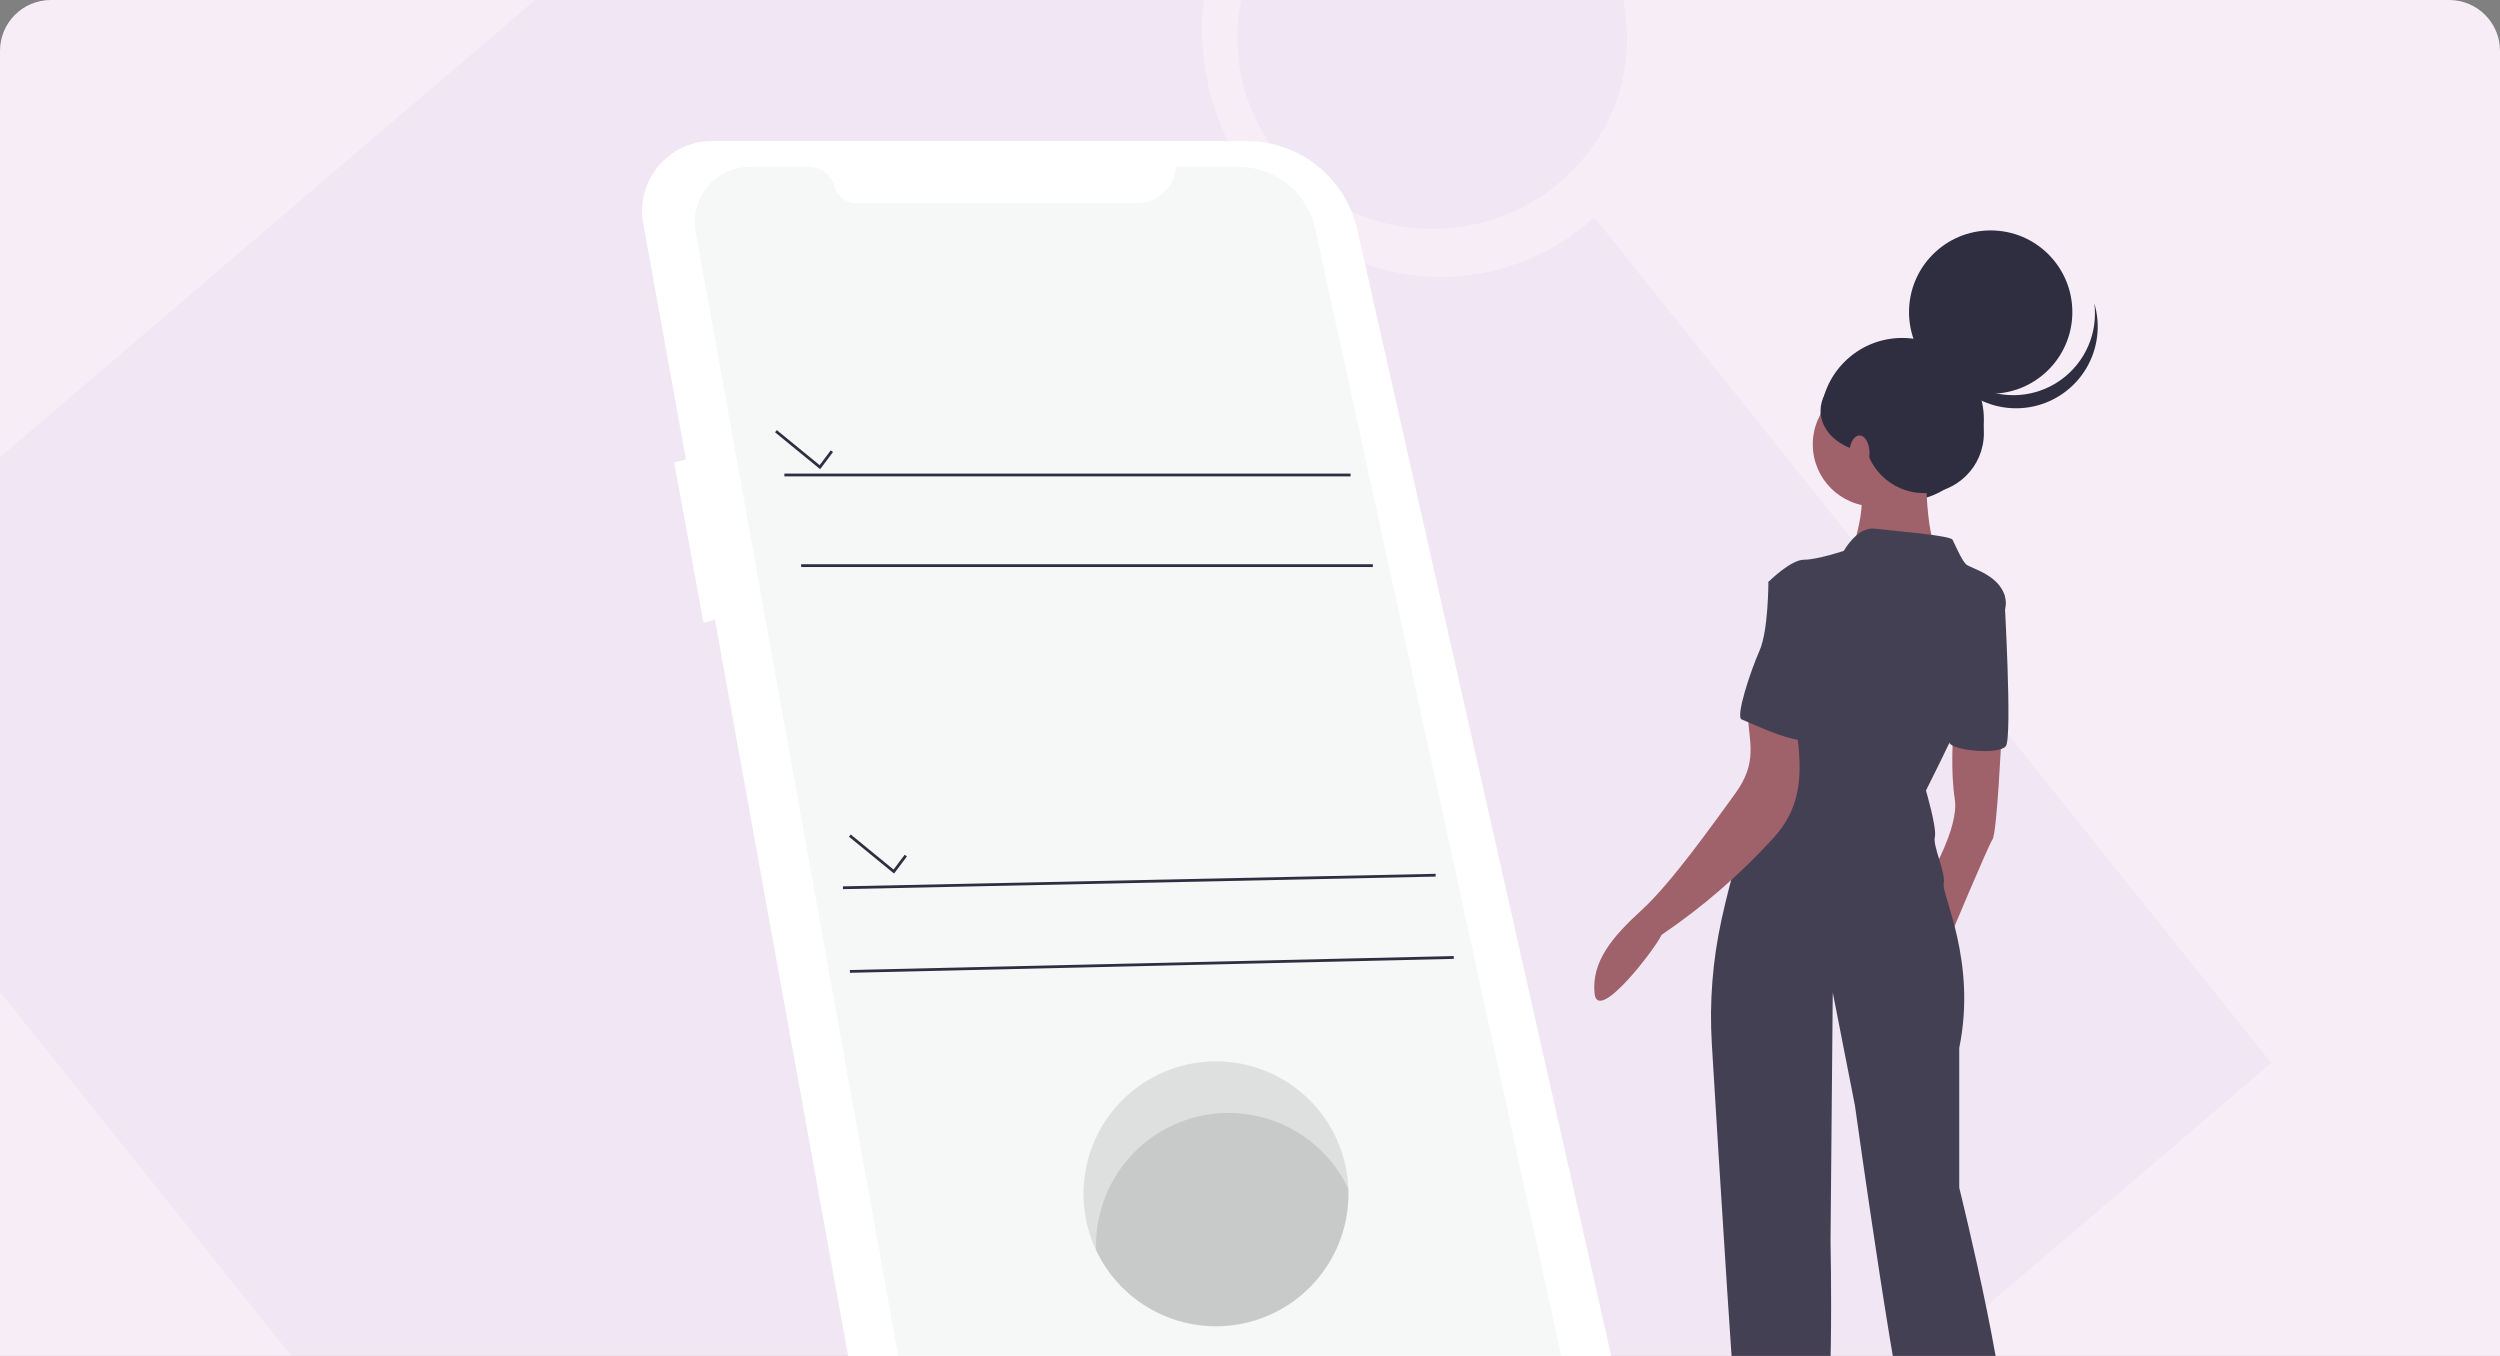<svg width="295" height="160" viewBox="0 0 295 160" fill="none"
	xmlns="http://www.w3.org/2000/svg">
	<rect x="0" y="0" width="295" height="160" fill="#808080" stroke="none"/>
	<g clipPath="url(#management-svg)">
		<path d="M0 6C0 2.686 2.686 0 6 0H289C292.314 0 295 2.686 295 6V160H0V6Z" fill="#F7EDF7" />
		<path opacity="0.05" d="M268 125.429L188.122 25.644C184.495 28.96 180.026 31.216 175.204 32.165C160.166 35.126 145.48 24.86 142.402 9.236C140.226 -1.809 144.438 -12.568 152.403 -18.976L125.167 -53L-30 79.571L112.833 258L268 125.429Z" fill="#7F54B3" />
		<path opacity="0.05" d="M169 27C181.703 27 192 16.926 192 4.5C192 -7.926 181.703 -18 169 -18C156.297 -18 146 -7.926 146 4.5C146 16.926 156.297 27 169 27Z" fill="#7F54B3" />
		<path d="M84.083 16.641H147.092C150.132 16.641 153.082 17.676 155.457 19.574C157.832 21.473 159.489 24.123 160.158 27.089L191.995 168.296C192.343 169.836 192.349 171.434 192.013 172.977C191.678 174.52 191.009 175.97 190.054 177.227C189.098 178.484 187.879 179.517 186.482 180.253C185.086 180.989 183.545 181.411 181.968 181.489L117.194 184.68C113.725 184.851 110.313 183.754 107.594 181.594C104.875 179.434 103.035 176.359 102.417 172.942L84.357 73.107L83.013 73.491L79.557 54.568L80.941 54.223L75.899 26.355C75.683 25.162 75.733 23.935 76.046 22.763C76.358 21.591 76.926 20.502 77.707 19.574C78.489 18.647 79.465 17.903 80.567 17.396C81.669 16.889 82.87 16.631 84.083 16.641Z" fill="white" />
		<path d="M138.797 19.685H146.152C148.264 19.685 150.313 20.408 151.958 21.732C153.603 23.057 154.745 24.905 155.195 26.968L185.755 167.023C185.931 167.83 185.931 168.665 185.754 169.471C185.578 170.277 185.23 171.036 184.733 171.695C184.237 172.355 183.604 172.899 182.878 173.292C182.152 173.684 181.35 173.915 180.526 173.969L115.962 178.2C114.14 178.32 112.339 177.764 110.901 176.64C109.463 175.516 108.489 173.901 108.165 172.105L82.089 27.345C81.92 26.407 81.959 25.445 82.203 24.525C82.447 23.604 82.89 22.749 83.5 22.018C84.111 21.288 84.874 20.701 85.737 20.297C86.6 19.894 87.54 19.685 88.492 19.685H95.469C96.145 19.685 96.801 19.908 97.337 20.319C97.873 20.729 98.259 21.305 98.435 21.957C98.59 22.533 98.93 23.042 99.403 23.404C99.876 23.767 100.456 23.963 101.052 23.963H134.176C135.344 23.963 136.468 23.523 137.325 22.73C138.181 21.936 138.707 20.849 138.797 19.685L138.797 19.685Z" fill="#F6F7F7" />
		<path d="M159.366 55.884H92.557V56.213H159.366V55.884Z" fill="#2F2E41" />
		<path d="M161.999 66.58H94.532V66.909H161.999V66.58Z" fill="#2F2E41" />
		<path d="M96.776 55.363L98.294 53.34L98.031 53.142L96.719 54.891L91.663 50.755L91.455 51.01L96.776 55.363Z" fill="#2F2E41" />
		<path d="M105.498 103.081L107.016 101.057L106.752 100.86L105.44 102.609L100.385 98.473L100.177 98.728L105.498 103.081Z" fill="#2F2E41" />
		<path d="M169.4 103.109L99.465 104.59L99.472 104.919L169.407 103.438L169.4 103.109Z" fill="#2F2E41" />
		<path d="M171.539 112.816L100.287 114.462L100.295 114.791L171.547 113.146L171.539 112.816Z" fill="#2F2E41" />
		<path opacity="0.1" d="M127.854 140.871C127.854 145.017 129.501 148.993 132.433 151.924C135.364 154.856 139.341 156.503 143.487 156.503C147.633 156.503 151.609 154.856 154.54 151.924C157.472 148.993 159.119 145.017 159.119 140.871C159.119 140.675 159.116 140.481 159.108 140.287C158.955 136.195 157.202 132.326 154.226 129.512C151.25 126.699 147.289 125.166 143.194 125.242C139.099 125.319 135.198 126.999 132.33 129.922C129.461 132.844 127.854 136.776 127.854 140.871H127.854Z" fill="black" />
		<path opacity="0.1" d="M129.335 146.96C129.335 147.155 129.338 147.349 129.346 147.544C130.863 150.756 133.428 153.355 136.619 154.915C139.81 156.475 143.438 156.901 146.904 156.125C150.37 155.348 153.468 153.414 155.688 150.642C157.908 147.869 159.118 144.423 159.119 140.871C159.119 140.676 159.116 140.481 159.107 140.287C157.591 137.075 155.026 134.476 151.835 132.916C148.643 131.356 145.016 130.93 141.55 131.706C138.084 132.483 134.986 134.417 132.765 137.189C130.545 139.962 129.335 143.408 129.335 146.96H129.335Z" fill="black" />
		<path d="M224.461 59.149C229.783 59.149 234.098 54.835 234.098 49.513C234.098 44.191 229.783 39.877 224.461 39.877C219.139 39.877 214.824 44.191 214.824 49.513C214.824 54.835 219.139 59.149 224.461 59.149Z" fill="#2F2E41" />
		<path d="M236.166 86.996C236.166 86.996 235.643 98.255 235.119 99.041C234.595 99.826 229.881 111.086 229.881 111.086L227.525 103.754C227.525 103.754 231.191 97.732 230.667 94.328C230.143 90.924 230.473 86.735 230.473 86.735L236.166 86.996Z" fill="#9F616A" />
		<path d="M221.24 59.764C225.29 59.764 228.572 56.481 228.572 52.432C228.572 48.383 225.29 45.1 221.24 45.1C217.191 45.1 213.908 48.383 213.908 52.432C213.908 56.481 217.191 59.764 221.24 59.764Z" fill="#9F616A" />
		<path d="M227.263 53.217C227.263 53.217 227.001 63.691 228.834 65.262C230.667 66.833 218.359 65.524 218.359 65.524C218.359 65.524 220.978 58.192 218.883 56.621C216.788 55.05 227.263 53.217 227.263 53.217Z" fill="#9F616A" />
		<path d="M217.574 65.001C217.574 65.001 219.145 62.12 221.24 62.382C223.335 62.644 230.144 63.168 230.406 63.692C230.667 64.215 231.453 66.048 231.977 66.572C232.501 67.096 236.429 67.881 236.69 71.023C236.952 74.166 227.263 93.281 227.263 93.281C227.263 93.281 228.573 97.732 228.311 98.779C228.049 99.827 229.62 102.969 229.358 104.278C229.096 105.588 233.286 113.443 231.191 123.655V140.152C231.191 140.152 238.262 168.693 236.167 170.788C234.072 172.883 227.001 171.574 225.692 170.788C224.383 170.003 218.884 130.463 218.884 130.463L216.265 117.109L216.003 146.436C216.003 146.436 216.527 171.05 214.694 171.836C212.861 172.621 205.79 172.883 205.266 171.312C204.858 170.087 202.857 137.484 201.996 123.193C201.697 118.26 202.085 113.309 203.149 108.483C204.238 103.54 205.821 97.732 207.623 95.375C211.028 90.924 213.122 76.784 213.122 76.784L208.671 68.667C208.671 68.667 211.289 66.048 212.861 66.048C214.432 66.048 217.574 65.001 217.574 65.001Z" fill="#444053" />
		<path d="M235.119 69.19L236.5 70.13C236.5 70.13 237.476 86.996 236.69 88.043C235.904 89.091 230.443 88.58 230.031 87.657C229.62 86.734 235.119 69.19 235.119 69.19Z" fill="#444053" />
		<path d="M211.767 84.525C212.533 89.842 213.205 94.576 209.286 98.858C205.347 103.192 200.904 107.039 196.053 110.319C195.572 111.593 188.515 120.943 188.156 117.213C187.797 113.484 190.235 110.56 193.7 107.406C197.165 104.252 202.012 97.408 204.747 93.653C207.482 89.898 206.356 87.556 206.261 84.42C206.166 81.284 210.691 84.563 211.767 84.525Z" fill="#9F616A" />
		<path d="M212.337 67.881L208.671 68.666C208.671 68.666 208.671 74.427 207.623 76.784C206.576 79.14 204.743 84.639 205.528 84.901C206.314 85.163 213.646 88.829 214.17 86.734C214.694 84.639 216.003 67.881 212.337 67.881Z" fill="#444053" />
		<path d="M234.901 46.462C240.223 46.462 244.537 42.147 244.537 36.825C244.537 31.504 240.223 27.189 234.901 27.189C229.579 27.189 225.264 31.504 225.264 36.825C225.264 42.147 229.579 46.462 234.901 46.462Z" fill="#2F2E41" />
		<path d="M243.213 44.805C241.966 45.706 240.521 46.296 238.999 46.524C237.477 46.753 235.922 46.613 234.465 46.118C233.008 45.623 231.691 44.785 230.624 43.677C229.557 42.568 228.771 41.22 228.331 39.745C228.498 41.067 228.936 42.34 229.619 43.483C230.302 44.627 231.215 45.617 232.3 46.39C233.384 47.163 234.618 47.703 235.922 47.975C237.226 48.248 238.572 48.247 239.876 47.973C241.18 47.699 242.412 47.158 243.496 46.383C244.58 45.609 245.492 44.618 246.173 43.473C246.855 42.329 247.292 41.055 247.456 39.733C247.621 38.412 247.51 37.07 247.13 35.793C247.346 37.508 247.096 39.25 246.407 40.836C245.718 42.421 244.614 43.792 243.213 44.805Z" fill="#2F2E41" />
		<path d="M227.031 58.185C230.934 58.185 234.098 55.022 234.098 51.119C234.098 47.216 230.934 44.053 227.031 44.053C223.128 44.053 219.964 47.216 219.964 51.119C219.964 55.022 223.128 58.185 227.031 58.185Z" fill="#2F2E41" />
		<path d="M221.088 53.367C224.548 53.367 227.352 51.174 227.352 48.469C227.352 45.763 224.548 43.57 221.088 43.57C217.629 43.57 214.824 45.763 214.824 48.469C214.824 51.174 217.629 53.367 221.088 53.367Z" fill="#2F2E41" />
		<path d="M219.417 55.592C220.074 55.592 220.606 54.65 220.606 53.488C220.606 52.327 220.074 51.385 219.417 51.385C218.761 51.385 218.229 52.327 218.229 53.488C218.229 54.65 218.761 55.592 219.417 55.592Z" fill="#A0616A" />
	</g>
	<defs>
		<clipPath id="management-svg">
			<path d="M0 6C0 2.686 2.686 0 6 0H289C292.314 0 295 2.686 295 6V160H0V6Z" fill="white" />
		</clipPath>
	</defs>
</svg>

